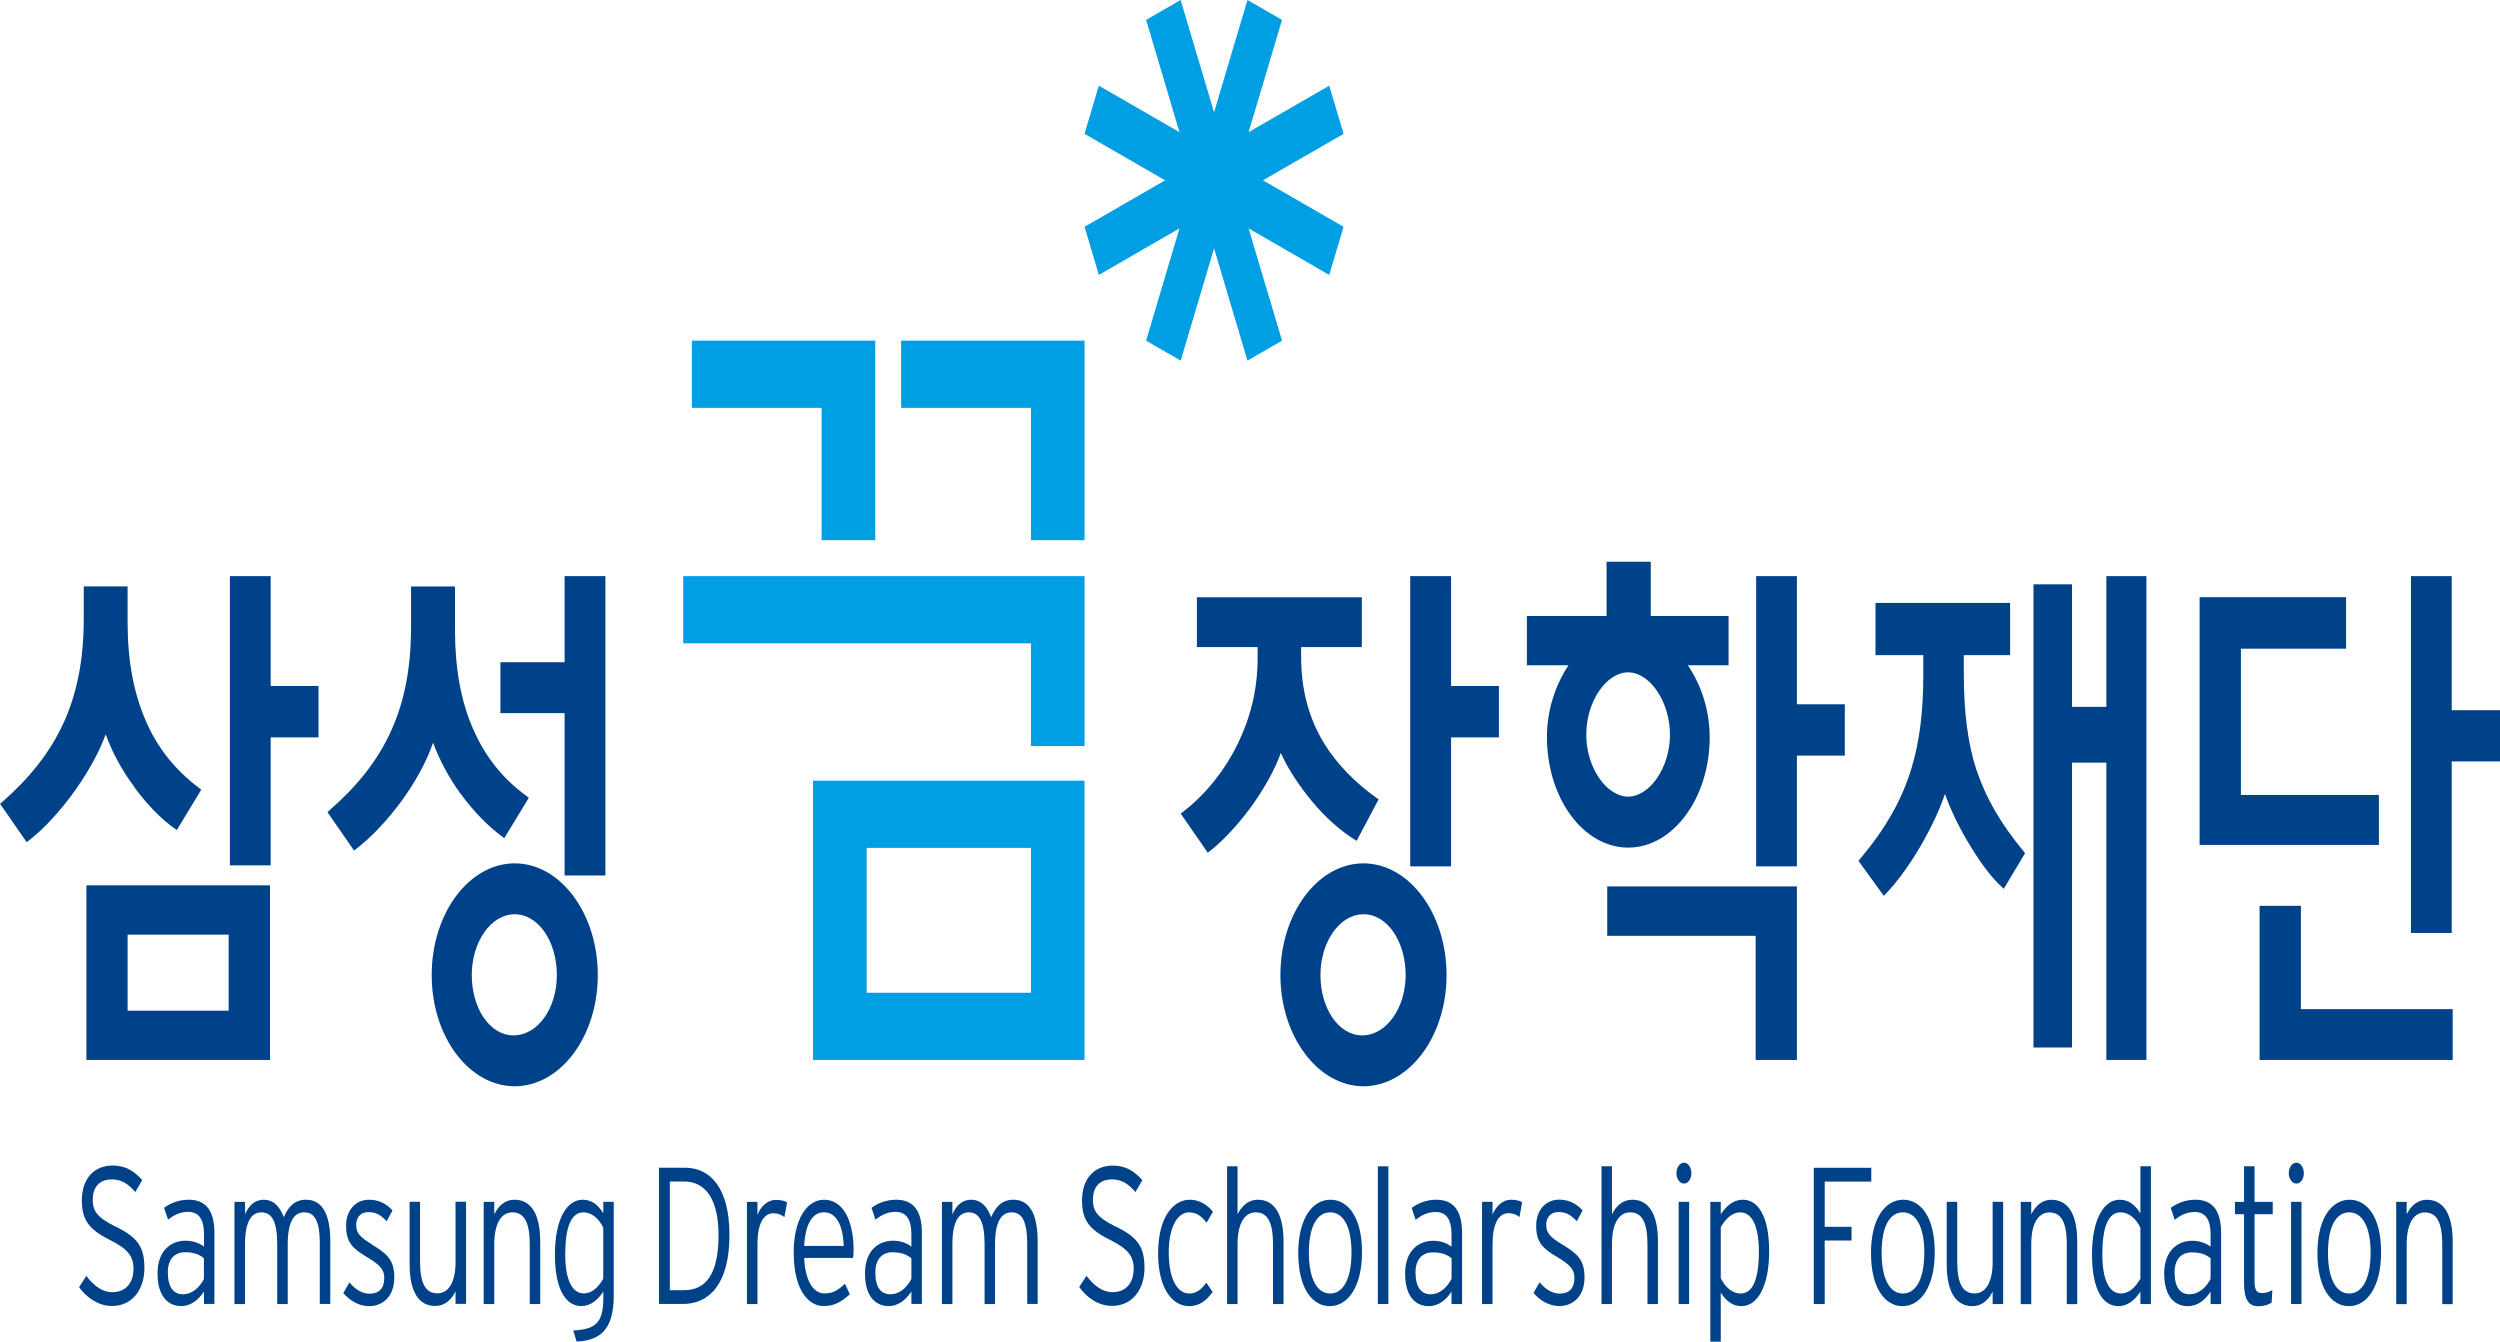 <svg width="300" height="161" viewBox="0 0 300 161" fill="none" xmlns="http://www.w3.org/2000/svg">
<g clip-path="url(#clip0_38_66)">
<path d="M61.763 103.602C56.301 103.612 51.805 109.56 51.805 117.003C51.805 124.447 56.301 130.335 61.763 130.355C67.275 130.325 71.735 124.376 71.735 117.003C71.735 109.631 67.275 103.612 61.763 103.602ZM61.626 124.246C58.773 124.246 56.611 120.996 56.611 117.013C56.611 113.031 58.917 109.711 61.755 109.711C64.594 109.711 66.821 112.951 66.821 117.013C66.821 121.076 64.486 124.246 61.619 124.246H61.626Z" fill="#004289"/>
<path d="M16.053 94.373C17.581 96.47 19.324 98.295 21.032 99.479L21.212 99.609L24.152 94.764L23.871 94.544C21.075 92.437 18.885 89.779 17.458 86.418C16.039 83.118 15.311 79.266 15.311 74.682V70.369H10.051V74.221C10.051 79.196 9.237 83.108 7.724 86.539C6.024 90.331 3.509 93.39 0.288 96.219L0.007 96.46L3.206 101.064L3.379 100.924C5.274 99.479 7.292 97.262 9.05 94.794C10.57 92.638 11.889 90.311 12.681 88.114C13.452 90.26 14.641 92.457 16.06 94.343L16.053 94.373Z" fill="#004289"/>
<path d="M10.368 127.195H32.401V106.24H10.368V127.195ZM15.311 112.158H27.437V121.287H15.311V112.158Z" fill="#004289"/>
<path d="M32.481 69.135H27.588V103.843H32.481V88.485H38.223V82.316H32.481V69.135Z" fill="#004289"/>
<path d="M157.432 96.149C159.039 98.095 160.883 99.73 162.613 100.783L162.793 100.903L165.437 95.918L165.156 95.727C162.634 93.922 160.379 91.695 158.765 88.986C157.115 86.208 156.135 82.867 156.135 78.835V77.651H163.42V71.673H143.627V77.651H150.911V79.086C150.911 82.747 150.032 86.168 148.591 89.127C146.891 92.678 144.405 95.547 141.999 97.392L141.682 97.633L144.931 102.318L145.111 102.197C146.869 100.813 148.8 98.717 150.457 96.369C151.783 94.433 152.972 92.387 153.7 90.351C154.579 92.327 155.926 94.313 157.432 96.159V96.149Z" fill="#004289"/>
<path d="M192.867 112.299H210.678V127.195H215.628V106.37H192.867V112.299Z" fill="#004289"/>
<path d="M205.159 88.435C205.159 85.154 204.107 82.135 202.536 79.828H207.429V73.92H198.091V67.409H192.788V73.92H183.227V79.828H188.22C186.699 82.135 185.633 85.124 185.633 88.435C185.633 95.747 189.963 101.696 195.382 101.716C200.8 101.696 205.159 95.747 205.166 88.435H205.159ZM190.352 88.164C190.352 84.111 192.809 80.681 195.374 80.681C197.939 80.681 200.389 84.131 200.396 88.164C200.396 92.146 197.939 95.587 195.374 95.597C192.802 95.587 190.352 92.146 190.352 88.164Z" fill="#004289"/>
<path d="M215.628 69.135H210.736V103.963H215.628V90.672H221.378V84.513H215.628V69.135Z" fill="#004289"/>
<path d="M174.127 69.135H169.227V103.963H174.127V88.485H179.869V82.316H174.127V69.135Z" fill="#004289"/>
<path d="M285.467 95.396H268.91V77.842H281.526V71.663H263.953V101.395H285.467V95.396Z" fill="#004289"/>
<path d="M67.75 79.467H60.048V85.576H67.75V105.056H72.65V69.135H67.75V79.467Z" fill="#004289"/>
<path d="M55.299 95.276C56.827 97.373 58.606 99.198 60.321 100.432L60.509 100.582L63.456 95.737L63.167 95.507C60.372 93.48 58.225 90.822 56.791 87.512C55.328 84.232 54.6 80.239 54.6 75.645V70.379H49.326V75.214C49.326 80.189 48.526 84.091 47.042 87.462C45.342 91.324 42.791 94.393 39.563 97.212L39.29 97.453L42.496 102.077L42.654 101.937C44.556 100.492 46.523 98.396 48.274 95.998C49.852 93.801 51.178 91.424 51.971 89.117C52.727 91.203 53.887 93.35 55.285 95.276H55.299Z" fill="#004289"/>
<path d="M163.614 103.602C158.153 103.612 153.657 109.56 153.649 117.003C153.657 124.376 158.153 130.335 163.614 130.355C169.119 130.325 173.586 124.376 173.586 117.003C173.586 109.631 169.119 103.612 163.614 103.602ZM163.47 124.246C160.624 124.246 158.455 120.996 158.455 117.013C158.455 113.031 160.754 109.711 163.614 109.711C166.475 109.711 168.672 112.951 168.679 117.013C168.672 120.996 166.338 124.246 163.47 124.246Z" fill="#004289"/>
<path d="M276.108 108.698H271.151V127.195H294.323V121.096H276.108V108.698Z" fill="#004289"/>
<path d="M294.207 85.225V69.135H289.315V111.958H294.207V91.374H300V85.225H294.207Z" fill="#004289"/>
<path d="M252.763 84.823H248.642V70.118H244.016V125.7H248.642V91.514H252.763V127.195H257.569V69.135H252.763V84.823Z" fill="#004289"/>
<path d="M237.215 92.527C236.112 89.167 235.658 85.425 235.658 80.811V78.614H241.213V72.355H225.06V78.614H230.795V80.921C230.795 85.285 230.384 88.846 229.39 92.156C228.244 95.948 226.313 99.379 223.237 103.03L223.021 103.311L226.061 107.504L226.248 107.303C227.776 105.728 229.375 103.451 230.716 101.104C231.84 99.118 232.791 97.072 233.396 95.266C234.008 97.021 234.967 99.038 236.083 100.923C237.388 103.13 238.85 105.227 240.255 106.471L240.45 106.651L243.008 102.388L242.806 102.127C240.053 98.787 238.346 95.808 237.222 92.517L237.215 92.527Z" fill="#004289"/>
<path d="M13.92 147.227C11.572 146.064 11.132 145.281 11.132 143.937C11.132 142.593 11.809 141.529 13.416 141.529C14.591 141.529 15.383 142.061 16.233 143.044L17.069 141.61C16.082 140.516 15.073 139.864 13.502 139.864C11.305 139.864 9.821 141.419 9.821 144.047C9.821 146.405 10.685 147.538 13.214 148.812C15.361 149.885 16.017 150.758 16.017 152.263C16.017 153.998 15.044 155.061 13.481 155.061C12.27 155.061 11.247 154.289 10.361 153.105L9.489 154.46C10.412 155.754 11.845 156.717 13.438 156.717C15.887 156.717 17.328 154.73 17.328 152.172C17.328 149.615 16.529 148.521 13.928 147.207L13.92 147.227Z" fill="#004289"/>
<path d="M22.653 143.967C21.507 143.967 20.463 144.358 19.692 144.94L20.167 146.364C20.888 145.783 21.644 145.422 22.567 145.422C23.849 145.422 24.483 146.304 24.483 148.14V149.595C23.964 149.193 23.172 148.882 22.278 148.882C20.535 148.882 18.906 150.056 18.906 152.815C18.906 155.774 20.355 156.727 21.724 156.727C22.984 156.727 23.849 155.914 24.476 154.981V156.476H25.73V147.929C25.73 145.08 24.541 143.967 22.653 143.967ZM24.476 153.467C23.943 154.49 23.078 155.312 21.94 155.312C20.866 155.312 20.138 154.51 20.138 152.684C20.138 151.149 20.916 150.267 22.206 150.267C23.28 150.267 23.899 150.537 24.469 150.979V153.457L24.476 153.467Z" fill="#004289"/>
<path d="M38.375 149.304V156.476H39.636V149.003C39.636 145.422 38.519 143.967 36.718 143.967C35.291 143.967 34.57 144.89 34.052 146.064C33.634 144.89 32.877 143.967 31.638 143.967C30.593 143.967 29.851 144.659 29.404 145.722V144.228H28.136V156.486H29.404V149.314C29.404 146.595 30.161 145.482 31.371 145.482C32.582 145.482 33.266 146.505 33.266 149.314V156.486H34.527V149.314C34.527 146.595 35.291 145.482 36.487 145.482C37.762 145.482 38.382 146.505 38.382 149.314L38.375 149.304Z" fill="#004289"/>
<path d="M44.679 149.364C43.188 148.421 42.741 148.01 42.741 146.976C42.741 146.094 43.274 145.452 44.204 145.452C45.133 145.452 45.709 145.803 46.394 146.555L47.1 145.261C46.43 144.489 45.493 143.967 44.276 143.967C42.683 143.967 41.531 145.221 41.531 147.087C41.531 149.053 42.266 149.795 44.031 150.848C45.587 151.781 46.113 152.343 46.113 153.346C46.113 154.54 45.544 155.242 44.333 155.242C43.462 155.242 42.64 154.74 41.934 153.888L41.192 155.172C42.035 156.115 43.087 156.737 44.297 156.737C45.825 156.737 47.316 155.693 47.316 153.286C47.316 151.089 46.344 150.417 44.679 149.374V149.364Z" fill="#004289"/>
<path d="M54.672 151.38C54.672 154.068 53.707 155.202 52.496 155.202C51.077 155.202 50.407 154.018 50.407 151.38V144.218H49.153V151.681C49.153 155.202 50.371 156.717 52.23 156.717C53.347 156.717 54.161 155.994 54.665 154.971V156.466H55.926V144.208H54.665V151.37L54.672 151.38Z" fill="#004289"/>
<path d="M64.825 156.476V149.003C64.825 145.472 63.6 143.967 61.733 143.967C60.631 143.967 59.81 144.679 59.312 145.722V144.228H58.044V156.486H59.312V149.314C59.312 146.635 60.256 145.482 61.489 145.482C62.894 145.482 63.571 146.675 63.571 149.314V156.486H64.832L64.825 156.476Z" fill="#004289"/>
<path d="M68.787 159.656L69.191 160.99C72.462 160.839 73.651 159.074 73.651 155.382V144.218H72.397V145.592C71.778 144.609 71.028 143.967 69.919 143.967C68.067 143.967 66.59 146.194 66.59 150.547C66.59 154.901 67.988 156.727 69.753 156.727C70.942 156.727 71.785 155.914 72.404 154.981V155.613C72.404 158.462 71.734 159.535 68.795 159.656H68.787ZM70.063 155.212C68.672 155.212 67.829 153.607 67.829 150.527C67.829 147.227 68.55 145.482 70.012 145.482C71.057 145.482 71.907 146.304 72.39 147.317V153.446C71.77 154.53 70.999 155.212 70.055 155.212H70.063Z" fill="#004289"/>
<path d="M87.535 148.19C87.535 142.583 85.265 140.125 82.182 140.125H79.076V156.476H81.944C85.085 156.476 87.535 154.118 87.535 148.18V148.19ZM80.388 141.78H82.081C84.783 141.78 86.224 144.077 86.224 148.25C86.224 152.955 84.646 154.821 82.109 154.821H80.38V141.78H80.388Z" fill="#004289"/>
<path d="M90.893 145.743V144.228H89.632V156.486H90.893V149.294C90.893 146.946 91.577 145.592 92.809 145.592C93.393 145.592 93.782 145.773 94.128 146.053L94.445 144.288C94.15 144.097 93.724 143.987 93.076 143.987C92.132 143.987 91.289 144.769 90.9 145.763L90.893 145.743Z" fill="#004289"/>
<path d="M101.974 155.312L101.391 154.048C100.584 154.801 99.978 155.212 98.948 155.212C97.514 155.212 96.621 153.557 96.498 150.949H102.371C102.414 150.658 102.428 150.407 102.428 149.986C102.428 146.485 101.182 143.967 98.883 143.967C96.787 143.967 95.245 146.385 95.245 150.277C95.245 155.102 97.204 156.727 98.818 156.727C100.144 156.727 100.922 156.235 101.981 155.312H101.974ZM98.869 145.472C100.411 145.472 101.153 147.127 101.254 149.514H96.498C96.642 146.776 97.558 145.472 98.869 145.472Z" fill="#004289"/>
<path d="M106.615 156.727C107.875 156.727 108.747 155.914 109.367 154.981V156.476H110.628V147.929C110.628 145.08 109.439 143.967 107.537 143.967C106.391 143.967 105.354 144.358 104.583 144.94L105.058 146.364C105.779 145.783 106.535 145.422 107.458 145.422C108.747 145.422 109.367 146.304 109.367 148.14V149.595C108.855 149.193 108.063 148.882 107.184 148.882C105.433 148.882 103.797 150.056 103.797 152.815C103.797 155.774 105.246 156.727 106.615 156.727ZM107.105 150.277C108.171 150.277 108.798 150.547 109.367 150.989V153.467C108.834 154.49 107.976 155.312 106.845 155.312C105.714 155.312 105.044 154.51 105.044 152.684C105.044 151.149 105.822 150.267 107.112 150.267L107.105 150.277Z" fill="#004289"/>
<path d="M123.265 149.304V156.476H124.519V149.003C124.519 145.422 123.402 143.967 121.601 143.967C120.174 143.967 119.454 144.89 118.935 146.064C118.517 144.89 117.768 143.967 116.521 143.967C115.477 143.967 114.742 144.659 114.288 145.722V144.228H113.034V156.486H114.288V149.314C114.288 146.595 115.044 145.482 116.255 145.482C117.465 145.482 118.15 146.505 118.15 149.314V156.486H119.404V149.314C119.404 146.595 120.174 145.482 121.371 145.482C122.639 145.482 123.265 146.505 123.265 149.314V149.304Z" fill="#004289"/>
<path d="M133.936 147.227C131.587 146.063 131.155 145.291 131.155 143.937C131.155 142.583 131.825 141.529 133.432 141.529C134.613 141.529 135.399 142.061 136.249 143.044L137.085 141.62C136.098 140.526 135.089 139.874 133.518 139.874C131.321 139.874 129.844 141.419 129.844 144.047C129.844 146.405 130.694 147.548 133.237 148.802C135.384 149.885 136.04 150.748 136.04 152.263C136.04 153.988 135.067 155.061 133.504 155.061C132.293 155.061 131.27 154.279 130.377 153.095L129.505 154.44C130.427 155.754 131.861 156.707 133.446 156.707C135.889 156.707 137.337 154.72 137.337 152.162C137.337 149.604 136.537 148.511 133.936 147.197V147.227Z" fill="#004289"/>
<path d="M142.683 145.482C143.57 145.482 144.16 145.923 144.794 146.726L145.551 145.412C144.859 144.569 143.951 143.967 142.763 143.967C140.918 143.967 138.973 145.873 138.973 150.417C138.973 154.69 140.738 156.737 142.683 156.737C143.915 156.737 144.773 156.085 145.515 155.031L144.758 153.918C144.16 154.73 143.584 155.222 142.734 155.222C141.17 155.222 140.248 153.286 140.248 150.267C140.248 147.247 141.314 145.482 142.69 145.482H142.683Z" fill="#004289"/>
<path d="M150.94 143.967C149.838 143.967 149.01 144.679 148.505 145.723V139.955H147.251V156.486H148.505V149.314C148.505 146.625 149.471 145.482 150.688 145.482C152.101 145.482 152.763 146.665 152.763 149.314V156.486H154.024V149.003C154.024 145.482 152.799 143.967 150.933 143.967H150.94Z" fill="#004289"/>
<path d="M159.644 143.967C157.504 143.967 155.79 146.194 155.79 150.367C155.79 154.54 157.432 156.737 159.579 156.737C161.727 156.737 163.441 154.43 163.441 150.267C163.441 146.104 161.784 143.967 159.644 143.967ZM159.623 155.222C158.095 155.222 157.065 153.547 157.065 150.317C157.065 147.087 158.095 145.482 159.623 145.482C161.15 145.482 162.18 147.097 162.18 150.317C162.18 153.537 161.143 155.222 159.623 155.222Z" fill="#004289"/>
<path d="M166.604 139.955H165.343V156.486H166.604V139.955Z" fill="#004289"/>
<path d="M172.354 143.967C171.216 143.967 170.171 144.368 169.407 144.95L169.876 146.385C170.596 145.793 171.353 145.442 172.275 145.442C173.565 145.442 174.184 146.334 174.184 148.14V149.605C173.666 149.193 172.873 148.892 171.994 148.892C170.243 148.892 168.615 150.066 168.615 152.825C168.615 155.794 170.056 156.737 171.432 156.737C172.693 156.737 173.565 155.934 174.184 154.991V156.486H175.445V147.939C175.445 145.08 174.256 143.967 172.354 143.967ZM174.184 153.467C173.651 154.49 172.787 155.312 171.655 155.312C170.589 155.312 169.861 154.51 169.861 152.694C169.861 151.149 170.639 150.287 171.929 150.287C173.003 150.287 173.622 150.547 174.192 150.989V153.467H174.184Z" fill="#004289"/>
<path d="M179.105 145.743V144.218H177.844V156.486H179.105V149.294C179.105 146.956 179.79 145.582 181.014 145.582C181.605 145.582 181.987 145.763 182.34 146.043L182.657 144.268C182.362 144.087 181.937 143.967 181.288 143.967C180.344 143.967 179.501 144.749 179.105 145.743Z" fill="#004289"/>
<path d="M187.492 149.364C185.993 148.421 185.547 148 185.547 146.966C185.547 146.084 186.087 145.442 187.009 145.442C187.931 145.442 188.522 145.803 189.207 146.545L189.913 145.261C189.236 144.489 188.306 143.957 187.096 143.957C185.496 143.957 184.343 145.211 184.343 147.087C184.343 149.053 185.085 149.795 186.851 150.838C188.407 151.771 188.933 152.333 188.933 153.336C188.933 154.54 188.357 155.232 187.16 155.232C186.281 155.232 185.46 154.73 184.754 153.878L184.019 155.162C184.855 156.105 185.914 156.727 187.124 156.727C188.645 156.727 190.143 155.683 190.143 153.276C190.143 151.069 189.171 150.407 187.506 149.354L187.492 149.364Z" fill="#004289"/>
<path d="M195.872 143.967C194.762 143.967 193.941 144.679 193.436 145.723V139.955H192.183V156.486H193.436V149.314C193.436 146.625 194.395 145.482 195.619 145.482C197.024 145.482 197.695 146.665 197.695 149.314V156.486H198.955V149.003C198.955 145.482 197.731 143.967 195.872 143.967Z" fill="#004289"/>
<path d="M202.695 144.218H201.441V156.486H202.695V144.218Z" fill="#004289"/>
<path d="M202.097 139.523C201.578 139.523 201.174 140.085 201.174 140.797C201.174 141.469 201.578 142.031 202.097 142.031C202.558 142.031 202.968 141.469 202.968 140.797C202.968 140.085 202.558 139.523 202.097 139.523Z" fill="#004289"/>
<path d="M209.143 143.967C207.955 143.967 207.112 144.78 206.492 145.722V144.228H205.238V161H206.492V155.112C207.112 156.085 207.868 156.737 208.978 156.737C210.822 156.737 212.299 154.49 212.299 150.156C212.299 145.823 210.902 143.967 209.143 143.967ZM208.877 155.222C207.839 155.222 206.982 154.399 206.492 153.376V147.257C207.112 146.194 207.89 145.482 208.826 145.482C210.224 145.482 211.067 147.097 211.067 150.176C211.067 153.467 210.347 155.222 208.877 155.222Z" fill="#004289"/>
<path d="M218.964 141.79H224.555V140.135H217.653V156.486H218.964V148.862H222.185V147.217H218.964V141.79Z" fill="#004289"/>
<path d="M228.381 143.967C226.241 143.967 224.519 146.194 224.519 150.367C224.519 154.54 226.169 156.737 228.309 156.737C230.449 156.737 232.171 154.43 232.171 150.267C232.171 146.104 230.528 143.967 228.381 143.967ZM228.345 155.222C226.817 155.222 225.794 153.547 225.794 150.317C225.794 147.087 226.817 145.482 228.345 145.482C229.872 145.482 230.917 147.097 230.917 150.317C230.917 153.537 229.88 155.222 228.345 155.222Z" fill="#004289"/>
<path d="M239.124 151.38C239.124 154.068 238.173 155.212 236.948 155.212C235.536 155.212 234.866 154.028 234.866 151.38V144.218H233.605V151.691C233.605 155.222 234.83 156.737 236.696 156.737C237.791 156.737 238.613 156.024 239.117 154.991V156.486H240.378V144.218H239.117V151.38H239.124Z" fill="#004289"/>
<path d="M246.185 143.967C245.083 143.967 244.261 144.679 243.75 145.722V144.228H242.489V156.496H243.75V149.324C243.75 146.635 244.708 145.492 245.933 145.492C247.345 145.492 248.015 146.675 248.015 149.324V156.496H249.269V149.013C249.269 145.492 248.044 143.977 246.178 143.977L246.185 143.967Z" fill="#004289"/>
<path d="M256.848 145.602C256.229 144.619 255.472 143.967 254.363 143.967C252.518 143.967 251.041 146.194 251.041 150.558C251.041 154.921 252.432 156.737 254.197 156.737C255.386 156.737 256.222 155.934 256.848 154.991V156.486H258.109V139.955H256.848V145.612V145.602ZM256.848 153.446C256.229 154.52 255.451 155.222 254.514 155.222C253.123 155.222 252.28 153.617 252.28 150.527C252.28 147.227 253.001 145.482 254.463 145.482C255.508 145.482 256.351 146.294 256.848 147.327V153.446Z" fill="#004289"/>
<path d="M263.448 143.967C262.303 143.967 261.265 144.368 260.494 144.95L260.963 146.385C261.69 145.793 262.447 145.442 263.362 145.442C264.652 145.442 265.271 146.334 265.271 148.14V149.605C264.752 149.193 263.96 148.892 263.074 148.892C261.337 148.892 259.702 150.066 259.702 152.825C259.702 155.794 261.15 156.737 262.526 156.737C263.787 156.737 264.652 155.934 265.271 154.991V156.486H266.532V147.939C266.532 145.08 265.343 143.967 263.448 143.967ZM265.271 153.467C264.738 154.49 263.881 155.312 262.735 155.312C261.669 155.312 260.948 154.51 260.948 152.694C260.948 151.149 261.719 150.287 263.009 150.287C264.082 150.287 264.702 150.547 265.271 150.989V153.467Z" fill="#004289"/>
<path d="M270.546 139.955H269.285V144.228H268.197V145.702H269.285V153.978C269.285 156.004 269.876 156.747 270.971 156.747C271.634 156.747 272.102 156.616 272.592 156.325L272.678 154.811C272.275 155.041 271.943 155.162 271.432 155.162C270.762 155.162 270.546 154.791 270.546 153.687V145.702H272.729V144.228H270.546V139.955Z" fill="#004289"/>
<path d="M275.582 139.523C275.063 139.523 274.652 140.085 274.652 140.797C274.652 141.469 275.063 142.031 275.582 142.031C276.057 142.031 276.461 141.469 276.461 140.797C276.461 140.085 276.057 139.523 275.582 139.523Z" fill="#004289"/>
<path d="M276.18 144.218H274.926V156.486H276.18V144.218Z" fill="#004289"/>
<path d="M281.944 143.967C279.804 143.967 278.089 146.194 278.089 150.367C278.089 154.54 279.732 156.737 281.879 156.737C284.026 156.737 285.734 154.43 285.734 150.267C285.734 146.104 284.091 143.967 281.944 143.967ZM281.901 155.222C280.381 155.222 279.357 153.547 279.357 150.317C279.357 147.087 280.381 145.482 281.901 145.482C283.421 145.482 284.473 147.097 284.473 150.317C284.473 153.537 283.436 155.222 281.901 155.222Z" fill="#004289"/>
<path d="M291.239 143.967C290.129 143.967 289.308 144.679 288.803 145.722V144.228H287.542V156.496H288.803V149.324C288.803 146.635 289.762 145.492 290.987 145.492C292.406 145.492 293.069 146.675 293.069 149.324V156.496H294.323V149.013C294.323 145.492 293.098 143.977 291.239 143.977V143.967Z" fill="#004289"/>
<path d="M161.229 27.215L151.553 21.637L161.229 16.06L159.507 10.282L149.831 15.859L153.844 2.387L149.694 0L145.688 13.472L141.675 0L137.532 2.387L141.538 15.859L131.861 10.282L130.146 16.06L139.816 21.637L130.146 27.215L131.861 32.992L141.538 27.405L137.532 40.877L141.682 43.274L145.688 29.803L149.694 43.274L153.844 40.877L149.831 27.405L159.507 32.992L161.229 27.215Z" fill="#009FE3"/>
<path d="M98.595 64.821H105.037V40.877H83.025V48.942H98.595V64.821Z" fill="#009FE3"/>
<path d="M123.712 64.821H130.146V40.877H108.135V48.942H123.712V64.821Z" fill="#009FE3"/>
<path d="M81.987 77.2H123.712V89.528H130.146V69.135H81.987V77.2Z" fill="#009FE3"/>
<path d="M97.558 127.195H130.139V93.681H97.558V127.195ZM103.999 101.746H123.712V119.13H103.999V101.746Z" fill="#009FE3"/>
</g>
<defs>
<clipPath id="clip0_38_66">
<rect width="300" height="161" fill="white"/>
</clipPath>
</defs>
</svg>
